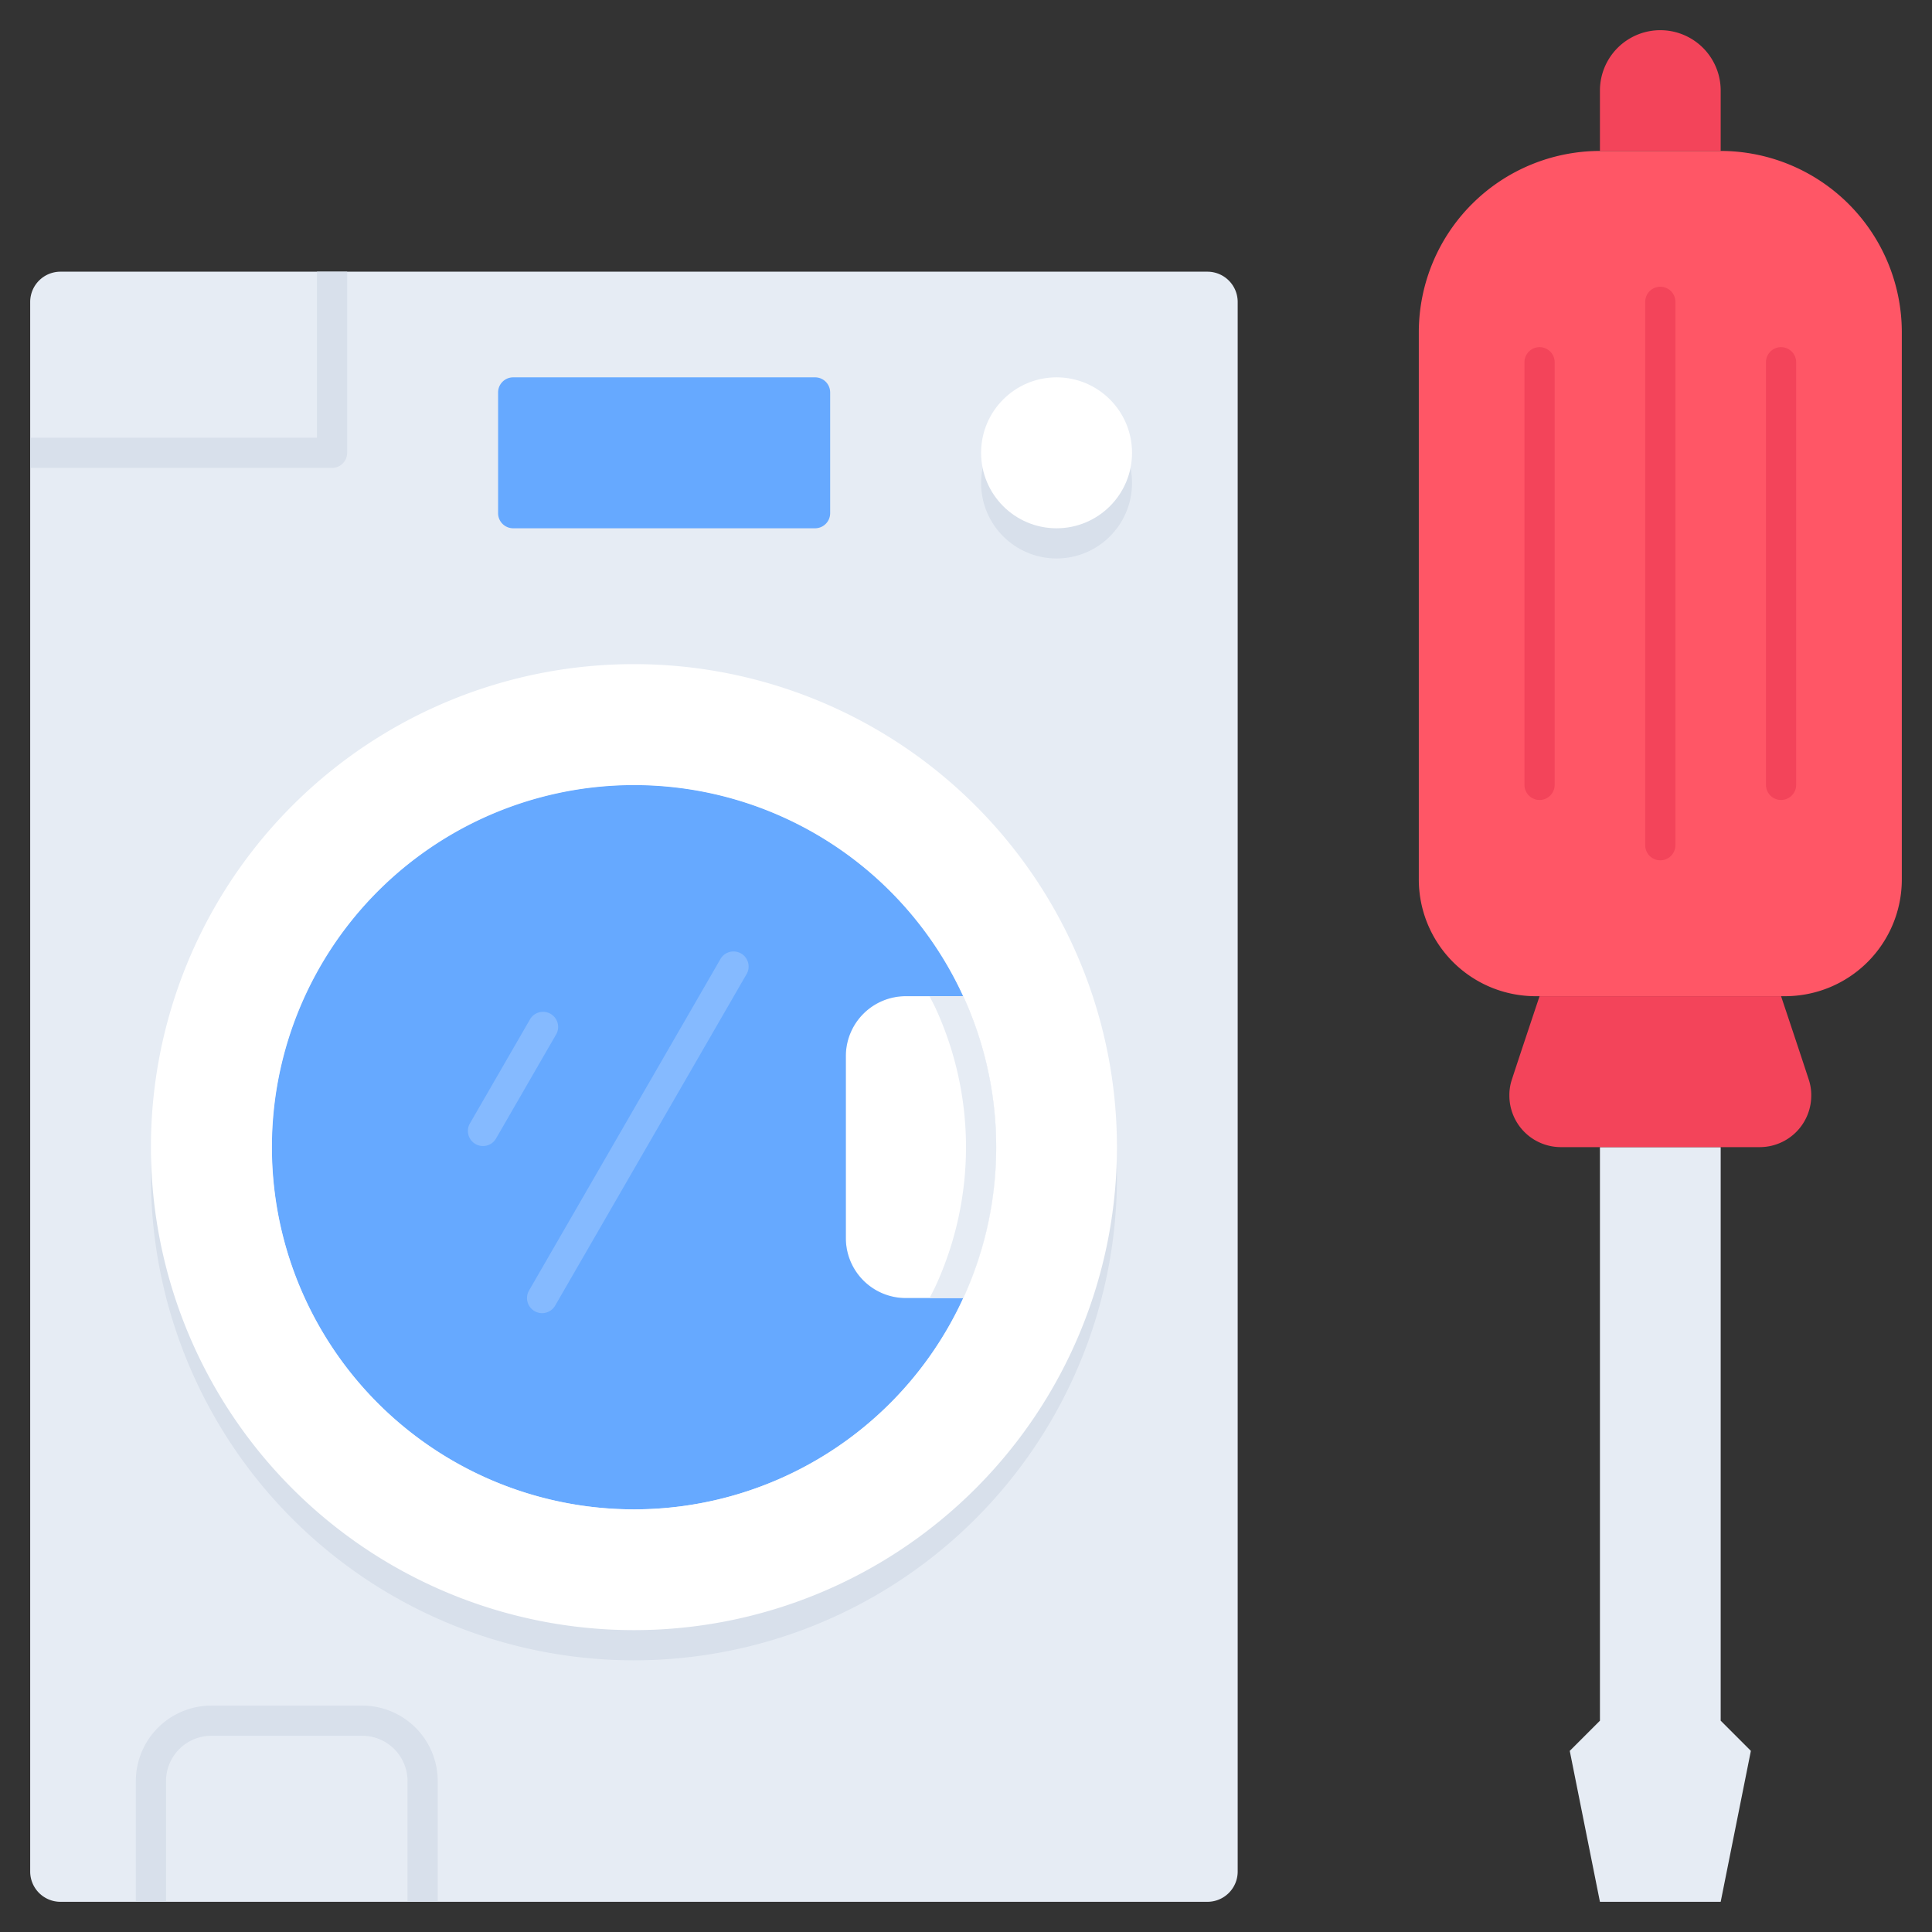 <svg id="icons" height="512" viewBox="0 0 64 64" width="512" xmlns="http://www.w3.org/2000/svg"><rect x="0" y="0" width="64" height="64" fill="#333333" stroke="none"/><path d="m12 9h-10a1.003 1.003 0 0 0 -1 1v52a1.003 1.003 0 0 0 1 1h38a1.003 1.003 0 0 0 1-1v-52a1.003 1.003 0 0 0 -1-1z" fill="#e6ecf4"/><path d="m57 3v2h-4v-2a2 2 0 0 1 4 0z" fill="#f3445a"/><path d="m58 58-1 5h-4l-1-5 1-1v-19h4v19z" fill="#e6ecf4"/><path d="m63 11v18.13a3.867 3.867 0 0 1 -3.87 3.87h-8.26a3.867 3.867 0 0 1 -3.87-3.87v-18.13a6.009 6.009 0 0 1 6-6h4a6.009 6.009 0 0 1 6 6z" fill="#ff5666"/><path d="m60 36.28v.01a1.707 1.707 0 0 1 -1.71 1.71h-6.58a1.707 1.707 0 0 1 -1.71-1.71v-.01a1.611 1.611 0 0 1 .09-.54c.24-.74.91-2.74.91-2.74h8s.67 2 .91 2.74a1.611 1.611 0 0 1 .09.54z" fill="#f3445a"/><path d="m17 13h10v4h-10z" fill="#66a9ff"/><path d="m21 23a16 16 0 1 1 -16 16 15.996 15.996 0 0 1 16-16zm12 16a11.996 11.996 0 1 0 -1.09 5 11.909 11.909 0 0 0 1.09-5z" fill="#d8e0eb"/><path d="m31.91 33a12.013 12.013 0 0 1 0 10h-1.91a1.985 1.985 0 0 1 -1.98-1.98v-6.04a1.985 1.985 0 0 1 1.98-1.98z" fill="#fff"/><path d="m31.91 33h-1.91a1.985 1.985 0 0 0 -1.98 1.98v6.04a1.985 1.985 0 0 0 1.98 1.98h1.91a12 12 0 1 1 0-10z" fill="#66a9ff"/><path d="m21 22a16 16 0 1 1 -16 16 15.996 15.996 0 0 1 16-16zm12 16a11.996 11.996 0 1 0 -1.09 5 11.909 11.909 0 0 0 1.09-5z" fill="#fff"/><path d="m30.791 33c.071.139.145.276.211.419a11.014 11.014 0 0 1 -.001 9.165c-.065.142-.139.278-.209.416h1.118a12.012 12.012 0 0 0 0-10z" fill="#e6ecf4"/><g id="path12496"><path d="m16 37.964a.5.5 0 0 1 -.433-.75l2-3.464a.5.5 0 0 1 .865.5l-2 3.464a.499.499 0 0 1 -.433.25z" fill="#85baff"/></g><g id="path12500"><path d="m17.958 43.5a.5.5 0 0 1 -.433-.75l6.352-11a.5.5 0 0 1 .865.5l-6.352 11a.499.499 0 0 1 -.433.25z" fill="#85baff"/></g><circle cx="35" cy="16" fill="#d8e0eb" r="2.5"/><circle cx="35" cy="15" fill="#fff" r="2.5"/><g id="rect12520"><path d="m27 17.5h-10a.5.5 0 0 1 -.5-.5v-4a.5.5 0 0 1 .5-.5h10a.5.5 0 0 1 .5.5v4a.5.5 0 0 1 -.5.5zm-9.5-1h9v-3h-9z" fill="#66a9ff"/></g><g id="path12544"><path d="m59 26.5a.5.5 0 0 1 -.5-.5v-14a.5.5 0 0 1 1 0v14a.5.5 0 0 1 -.5.5z" fill="#f3445a"/></g><g id="path12548"><path d="m51 26.5a.5.5 0 0 1 -.5-.5v-14a.5.5 0 0 1 1 0v14a.5.5 0 0 1 -.5.5z" fill="#f3445a"/></g><g id="path12552"><path d="m55 28.499a.5.5 0 0 1 -.5-.5v-18a.5.5 0 0 1 1 0v18a.5.5 0 0 1 -.5.5z" fill="#f3445a"/></g><g fill="#d8e0eb"><path d="m10.5 9v5.5h-9.5v1h10a.5.5 0 0 0 .5-.5v-6z"/><path d="m5.5 63v-4a1.502 1.502 0 0 1 1.5-1.5h5a1.502 1.502 0 0 1 1.5 1.5v4h1v-4a2.502 2.502 0 0 0 -2.5-2.5h-5a2.502 2.502 0 0 0 -2.5 2.5v4z"/></g></svg>